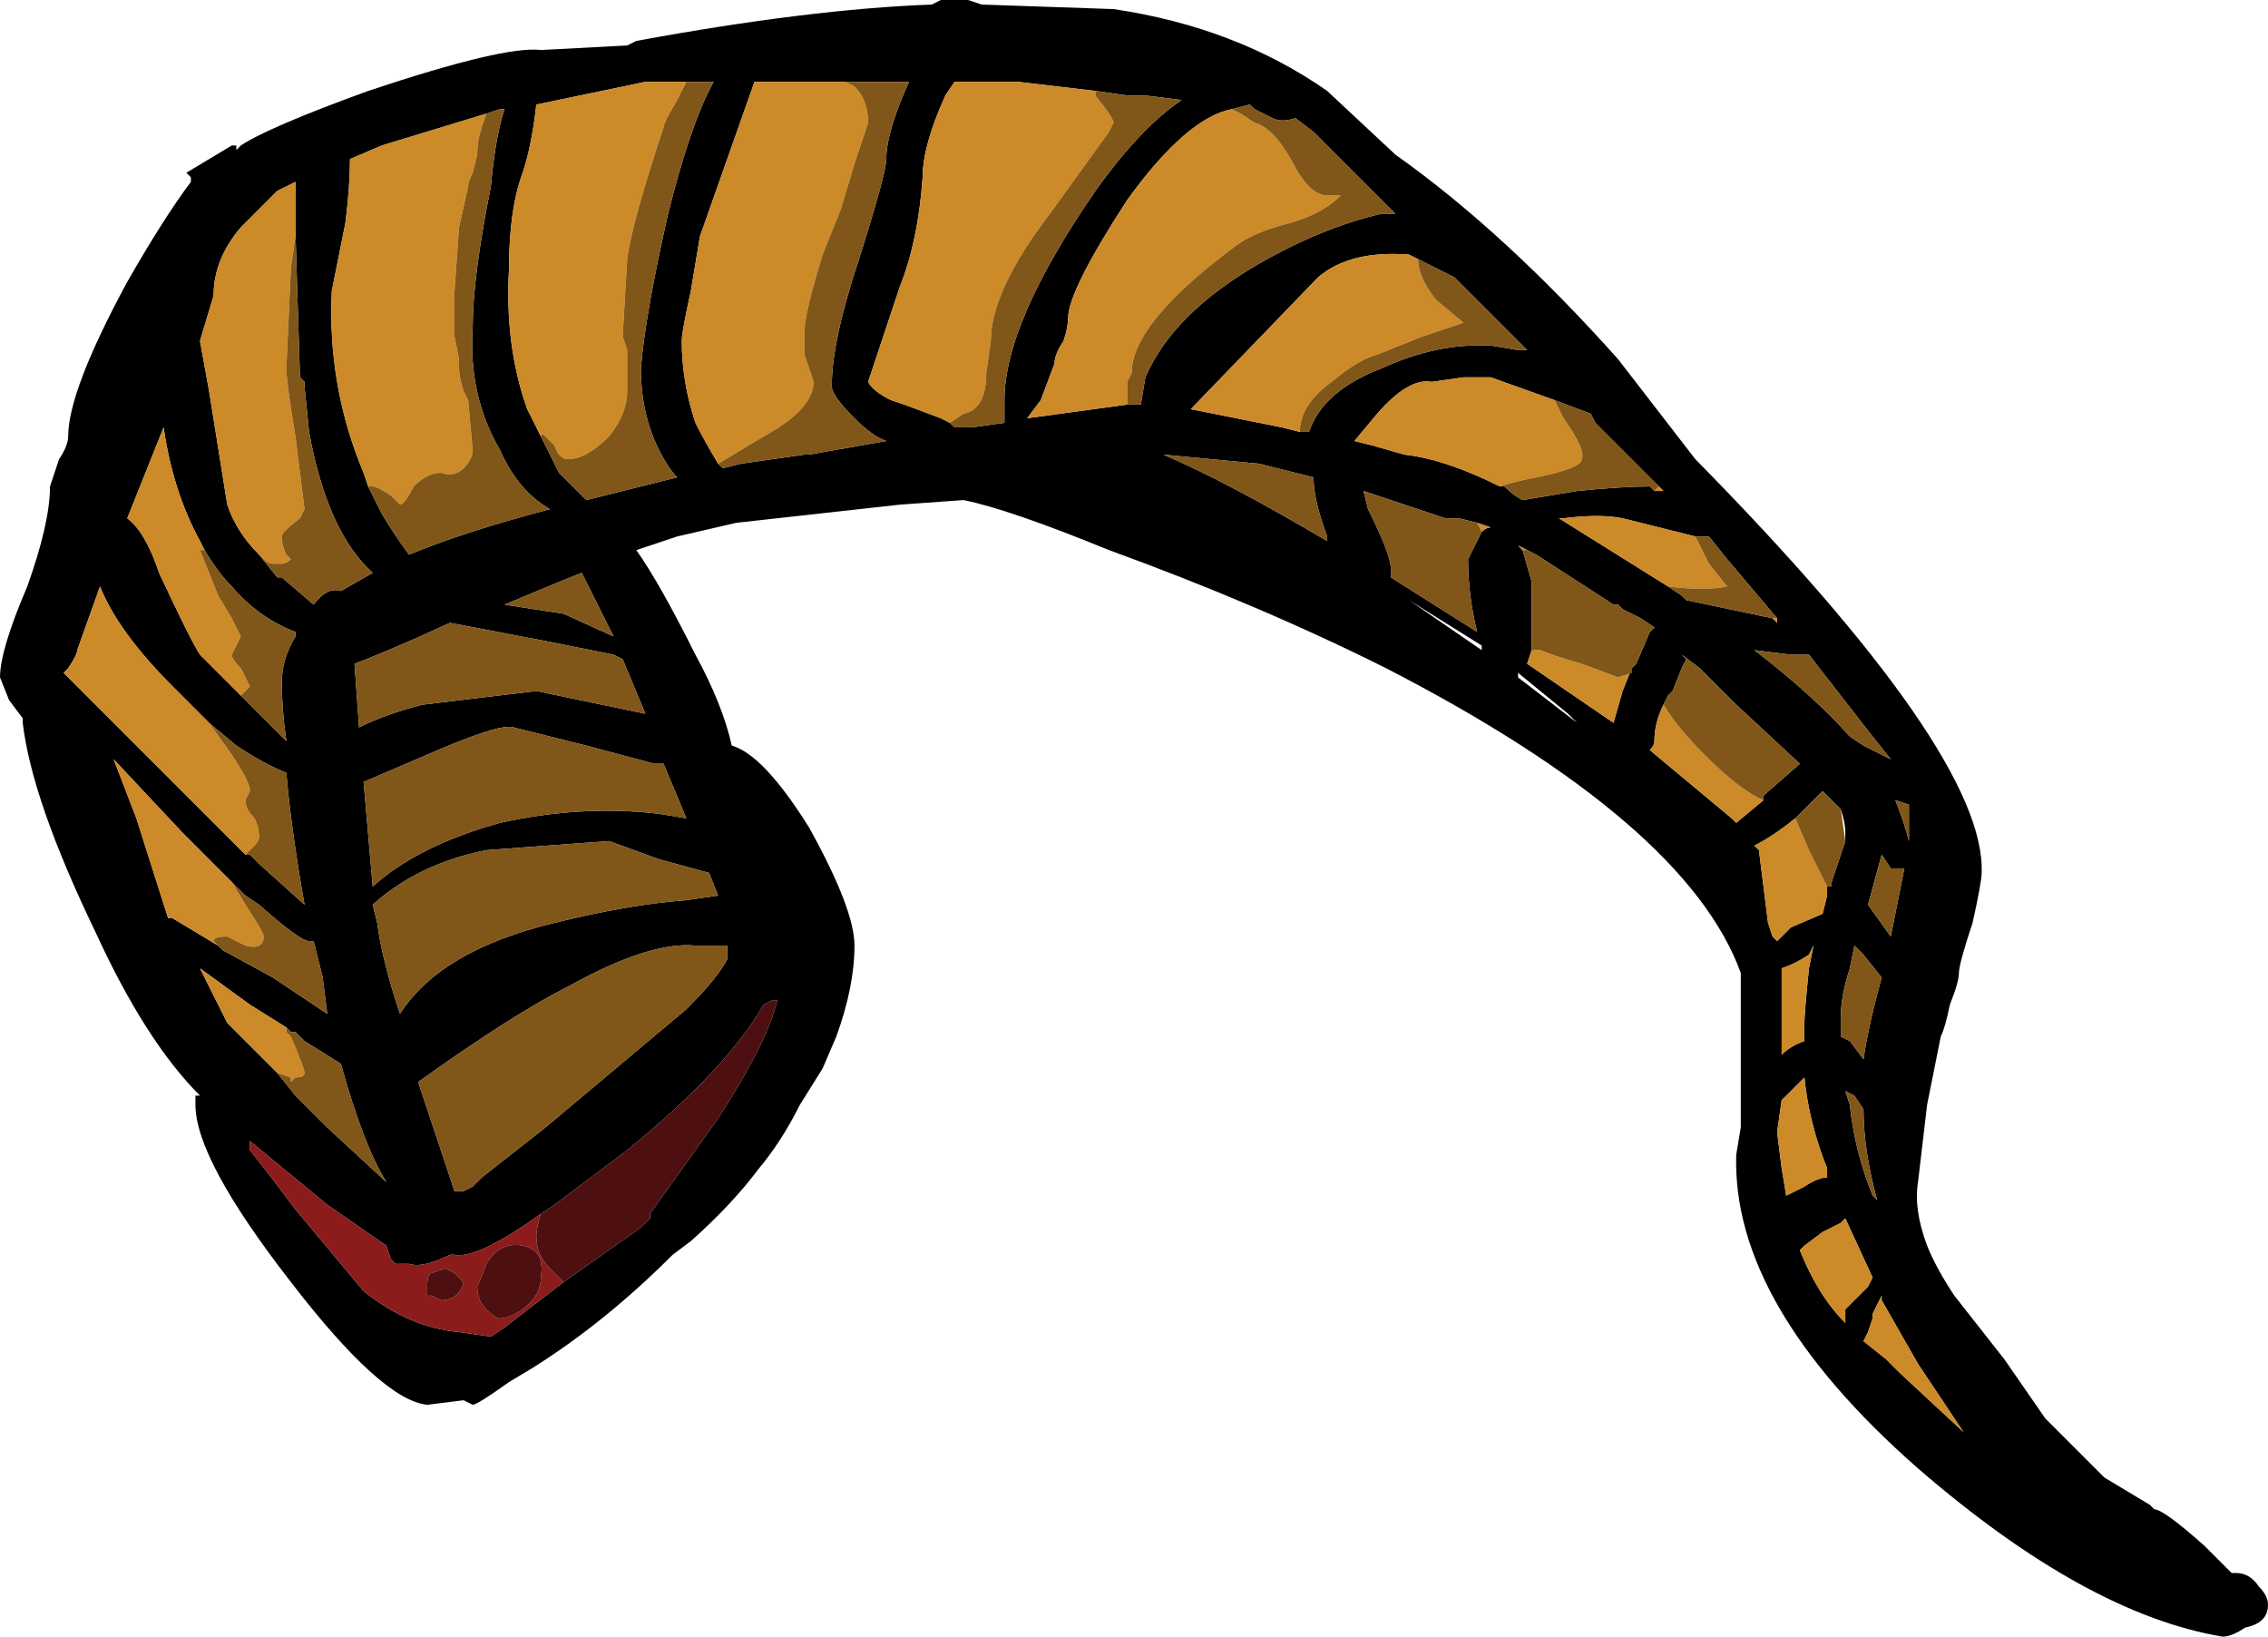 <?xml version="1.0" encoding="UTF-8" standalone="no"?>
<svg xmlns:ffdec="https://www.free-decompiler.com/flash" xmlns:xlink="http://www.w3.org/1999/xlink" ffdec:objectType="shape" height="18.0px" width="24.95px" xmlns="http://www.w3.org/2000/svg">
  <g transform="matrix(1.0, 0.0, 0.0, 1.0, 1.4, 28.5)">
    <path d="M9.25 -28.5 L9.4 -28.45 10.85 -28.4 Q12.2 -28.2 13.2 -27.5 L13.95 -26.8 Q15.15 -25.95 16.4 -24.55 L17.25 -23.45 Q20.45 -20.2 20.4 -18.9 20.4 -18.8 20.3 -18.35 20.15 -17.9 20.15 -17.8 20.15 -17.7 20.05 -17.45 20.0 -17.2 19.95 -17.1 L19.8 -16.35 19.7 -15.5 Q19.65 -15.2 19.8 -14.8 19.9 -14.55 20.1 -14.25 L20.65 -13.55 21.1 -12.9 21.75 -12.25 22.25 -11.95 22.3 -11.9 Q22.4 -11.9 22.85 -11.5 L23.15 -11.2 23.2 -11.2 Q23.35 -11.2 23.45 -11.05 23.55 -10.95 23.55 -10.85 23.55 -10.65 23.3 -10.6 23.15 -10.5 23.05 -10.5 21.55 -10.75 19.7 -12.35 17.65 -14.15 17.7 -15.8 L17.75 -16.1 17.75 -17.8 Q17.15 -19.45 13.85 -21.15 12.45 -21.85 10.8 -22.45 9.7 -22.9 9.2 -23.0 L8.5 -22.95 6.7 -22.75 6.05 -22.6 5.6 -22.45 Q5.85 -22.1 6.25 -21.3 6.55 -20.75 6.65 -20.3 7.0 -20.2 7.5 -19.4 8.0 -18.5 8.0 -18.1 8.0 -17.65 7.8 -17.1 L7.65 -16.75 7.4 -16.35 Q7.2 -15.95 6.95 -15.65 6.65 -15.25 6.2 -14.85 L6.0 -14.7 Q5.25 -13.95 4.45 -13.45 L4.2 -13.3 Q3.85 -13.05 3.8 -13.05 L3.7 -13.1 3.3 -13.05 Q2.8 -13.1 1.8 -14.4 0.75 -15.75 0.75 -16.35 0.75 -16.55 0.75 -16.45 L0.8 -16.45 Q0.2 -17.05 -0.35 -18.25 -1.05 -19.7 -1.15 -20.55 L-1.15 -20.6 -1.3 -20.8 -1.4 -21.05 Q-1.4 -21.35 -1.1 -22.05 -0.85 -22.75 -0.85 -23.15 L-0.75 -23.45 Q-0.65 -23.6 -0.65 -23.7 -0.65 -24.2 0.0 -25.4 0.4 -26.1 0.7 -26.5 L0.7 -26.55 0.65 -26.6 1.15 -26.9 1.2 -26.9 1.2 -26.85 1.25 -26.9 Q1.55 -27.1 2.65 -27.5 4.15 -28.0 4.55 -27.95 L5.5 -28.0 5.6 -28.05 Q7.5 -28.4 8.85 -28.45 L8.95 -28.5 9.25 -28.5 M18.1 -21.7 L18.15 -21.65 18.15 -21.7 17.6 -22.35 17.4 -22.6 17.25 -22.6 16.45 -22.8 Q16.2 -22.85 15.8 -22.8 L15.75 -22.8 16.95 -22.05 17.1 -21.95 17.15 -21.9 18.1 -21.7 M18.3 -21.3 L17.9 -21.35 Q18.55 -20.85 18.95 -20.4 L19.1 -20.3 19.4 -20.15 19.2 -20.4 18.5 -21.3 18.3 -21.3 M11.0 -24.05 L11.15 -24.05 11.2 -24.35 Q11.5 -25.05 12.45 -25.6 13.15 -26.0 13.8 -26.15 L13.95 -26.15 13.05 -27.05 12.85 -27.2 Q12.7 -27.15 12.6 -27.2 L12.4 -27.3 12.35 -27.35 12.15 -27.3 Q11.65 -27.2 11.0 -26.3 10.35 -25.3 10.35 -25.0 10.35 -24.9 10.3 -24.75 10.2 -24.6 10.2 -24.5 L10.05 -24.1 9.9 -23.9 11.0 -24.05 M14.2 -25.65 L14.1 -25.7 Q13.45 -25.75 13.1 -25.45 L11.7 -24.0 12.7 -23.8 12.9 -23.75 13.0 -23.75 Q13.15 -24.2 13.8 -24.45 14.35 -24.7 14.85 -24.7 L15.0 -24.7 15.3 -24.65 15.4 -24.65 14.6 -25.45 14.2 -25.65 M15.7 -24.1 L15.0 -24.35 14.7 -24.35 14.35 -24.3 Q14.1 -24.35 13.75 -23.95 L13.5 -23.65 13.7 -23.6 14.05 -23.5 Q14.5 -23.45 15.1 -23.15 L15.15 -23.15 Q15.25 -23.05 15.35 -23.0 L15.95 -23.1 Q16.45 -23.15 16.75 -23.15 L16.8 -23.1 16.9 -23.1 16.85 -23.15 16.15 -23.85 16.1 -23.95 15.7 -24.1 M13.2 -22.6 Q13.05 -23.0 13.05 -23.25 L12.45 -23.4 11.4 -23.5 Q12.1 -23.2 13.2 -22.55 L13.2 -22.6 M14.85 -22.75 L14.65 -22.8 14.5 -22.8 13.6 -23.1 13.65 -22.9 Q13.9 -22.4 13.9 -22.25 L13.9 -22.15 14.85 -21.55 Q14.75 -21.95 14.75 -22.35 L14.9 -22.65 Q14.95 -22.7 15.0 -22.7 L14.85 -22.75 M15.5 -22.4 L15.3 -22.5 15.35 -22.45 15.45 -22.1 15.45 -21.35 15.4 -21.2 16.35 -20.55 16.45 -20.9 16.55 -21.15 16.6 -21.2 16.75 -21.55 16.8 -21.6 16.65 -21.7 16.45 -21.8 16.4 -21.85 16.35 -21.85 15.5 -22.4 M14.9 -21.4 L14.1 -21.9 14.9 -21.35 14.9 -21.4 M18.0 -19.7 L18.0 -19.75 18.4 -20.1 17.7 -20.75 17.3 -21.15 17.1 -21.3 17.15 -21.25 17.1 -21.15 17.0 -20.9 16.95 -20.85 16.9 -20.75 Q16.8 -20.55 16.8 -20.35 16.8 -20.3 16.75 -20.25 L17.65 -19.5 17.7 -19.45 18.0 -19.7 M15.3 -21.1 L15.3 -21.05 15.95 -20.55 15.85 -20.65 15.3 -21.1 M19.45 -19.7 Q19.55 -19.45 19.6 -19.25 L19.6 -19.65 19.45 -19.7 M18.9 -19.25 L18.9 -19.35 Q18.9 -19.45 18.85 -19.6 L18.65 -19.8 18.35 -19.5 Q18.1 -19.3 17.9 -19.2 L17.95 -19.15 18.05 -18.35 18.1 -18.2 18.15 -18.15 18.3 -18.3 18.65 -18.45 18.7 -18.65 18.7 -18.75 18.75 -18.75 18.75 -18.8 18.9 -19.25 M18.2 -17.85 L18.2 -16.9 Q18.3 -17.0 18.45 -17.05 L18.45 -17.25 Q18.45 -17.35 18.5 -17.85 L18.55 -18.1 18.5 -18.0 Q18.35 -17.9 18.2 -17.85 M19.3 -19.1 L19.15 -18.55 19.4 -18.2 19.55 -18.95 19.4 -18.95 19.3 -19.1 M18.95 -17.85 Q18.85 -17.55 18.85 -17.3 L18.85 -17.1 18.95 -17.05 19.1 -16.85 Q19.15 -17.2 19.3 -17.75 L19.1 -18.0 19.0 -18.1 18.95 -17.85 M18.9 -16.5 L18.95 -16.35 Q19.0 -15.85 19.2 -15.35 L19.25 -15.3 Q19.1 -15.85 19.1 -16.3 L19.0 -16.45 18.9 -16.5 M18.2 -16.4 L18.15 -16.05 18.2 -15.65 18.25 -15.35 18.45 -15.45 Q18.6 -15.55 18.7 -15.55 L18.7 -15.65 Q18.5 -16.15 18.45 -16.65 L18.2 -16.4 M18.45 -14.8 L18.4 -14.75 Q18.6 -14.25 18.9 -13.95 L18.9 -14.1 19.05 -14.25 Q19.1 -14.3 19.15 -14.35 L19.2 -14.45 18.9 -15.1 18.85 -15.05 18.65 -14.95 18.45 -14.8 M19.25 -15.25 L19.25 -15.25 M19.3 -14.25 L19.2 -14.05 19.2 -14.0 19.15 -13.85 19.1 -13.75 19.35 -13.55 19.5 -13.4 20.2 -12.75 19.7 -13.5 19.3 -14.2 19.3 -14.25 M9.05 -23.85 L9.1 -23.8 9.3 -23.8 9.65 -23.85 9.65 -24.1 Q9.65 -24.95 10.65 -26.4 11.15 -27.1 11.6 -27.4 L11.2 -27.45 11.0 -27.45 10.65 -27.5 9.8 -27.6 9.1 -27.6 9.0 -27.45 Q8.75 -26.9 8.75 -26.55 8.7 -25.85 8.5 -25.35 L8.15 -24.3 Q8.2 -24.2 8.4 -24.1 L8.55 -24.05 8.95 -23.9 9.05 -23.85 M7.9 -27.6 L6.9 -27.6 6.3 -25.9 6.2 -25.3 Q6.1 -24.85 6.1 -24.75 6.1 -24.3 6.25 -23.85 6.35 -23.65 6.5 -23.4 L6.55 -23.35 6.75 -23.4 7.45 -23.5 7.5 -23.5 8.35 -23.65 Q8.2 -23.7 8.0 -23.9 7.75 -24.15 7.75 -24.25 7.75 -24.75 8.05 -25.65 8.35 -26.6 8.35 -26.75 8.35 -27.05 8.6 -27.6 L7.9 -27.6 M4.55 -23.7 L4.75 -23.3 Q4.9 -23.15 5.05 -23.0 L6.05 -23.25 Q5.95 -23.35 5.85 -23.55 5.65 -23.95 5.65 -24.45 5.7 -25.05 5.95 -26.15 6.2 -27.15 6.45 -27.6 L6.15 -27.6 5.7 -27.6 4.5 -27.35 Q4.45 -26.9 4.35 -26.6 4.2 -26.2 4.2 -25.55 4.15 -24.7 4.4 -24.0 L4.55 -23.7 M2.65 -23.15 L2.8 -22.85 Q2.95 -22.6 3.1 -22.4 3.7 -22.65 4.65 -22.9 4.3 -23.1 4.1 -23.55 3.75 -24.15 3.8 -24.9 3.8 -25.45 4.0 -26.45 4.05 -27.0 4.15 -27.3 L4.1 -27.3 3.95 -27.25 2.8 -26.9 2.45 -26.75 Q2.45 -26.45 2.4 -26.05 L2.25 -25.3 Q2.2 -24.25 2.6 -23.3 L2.65 -23.15 M1.85 -25.95 L1.85 -26.5 1.65 -26.4 1.25 -26.0 Q0.95 -25.65 0.95 -25.25 L0.8 -24.75 0.9 -24.2 1.1 -22.95 Q1.2 -22.65 1.45 -22.4 L1.65 -22.15 1.7 -22.15 2.05 -21.85 Q2.2 -22.05 2.35 -22.0 L2.7 -22.2 Q2.2 -22.65 2.0 -23.75 L1.95 -24.25 1.95 -24.3 1.9 -24.35 1.85 -25.95 M0.85 -22.45 L0.8 -22.55 Q0.5 -23.1 0.4 -23.8 L0.0 -22.8 Q0.2 -22.65 0.35 -22.2 0.7 -21.45 0.8 -21.3 L1.25 -20.85 1.75 -20.35 Q1.7 -20.7 1.7 -21.0 1.7 -21.25 1.85 -21.5 L1.85 -21.55 Q1.45 -21.7 1.15 -22.05 1.0 -22.2 0.85 -22.45 M5.35 -21.5 L5.0 -22.2 4.75 -22.1 4.15 -21.85 4.8 -21.75 5.35 -21.5 M4.6 -21.45 L3.55 -21.65 Q2.9 -21.35 2.5 -21.2 L2.55 -20.5 Q2.85 -20.65 3.25 -20.75 L4.5 -20.9 5.7 -20.65 5.45 -21.25 5.35 -21.3 4.6 -21.45 M3.95 -19.15 Q3.2 -19.0 2.7 -18.55 L2.75 -18.35 Q2.8 -17.95 3.0 -17.35 3.45 -18.05 4.7 -18.35 5.5 -18.55 6.15 -18.6 L6.5 -18.65 6.4 -18.9 5.85 -19.05 5.3 -19.25 3.95 -19.15 M3.3 -20.2 L2.6 -19.9 2.7 -18.75 Q3.2 -19.2 4.1 -19.45 5.0 -19.65 5.85 -19.55 L6.15 -19.5 5.9 -20.1 5.8 -20.1 5.05 -20.3 4.25 -20.5 Q4.1 -20.55 3.3 -20.2 M0.9 -20.55 L0.5 -20.95 Q-0.1 -21.55 -0.3 -22.05 L-0.55 -21.35 Q-0.55 -21.3 -0.65 -21.15 L-0.7 -21.1 1.3 -19.1 1.35 -19.1 1.45 -19.0 1.95 -18.55 Q1.8 -19.4 1.75 -20.0 1.5 -20.1 1.2 -20.3 L0.9 -20.55 M1.0 -18.1 L1.05 -18.05 1.6 -17.75 2.2 -17.35 2.15 -17.75 2.05 -18.15 2.0 -18.15 Q1.9 -18.15 1.45 -18.55 L1.3 -18.65 1.15 -18.8 0.6 -19.35 -0.15 -20.15 0.1 -19.5 0.45 -18.4 0.5 -18.4 1.0 -18.1 M1.65 -16.7 L1.85 -16.45 2.2 -16.1 2.85 -15.5 Q2.6 -15.9 2.35 -16.8 L1.95 -17.05 1.85 -17.15 1.8 -17.15 1.75 -17.2 1.35 -17.45 0.8 -17.85 1.1 -17.25 1.65 -16.7 M4.55 -15.15 Q3.85 -14.65 3.6 -14.7 L3.55 -14.7 Q3.25 -14.55 3.1 -14.6 L2.95 -14.6 2.9 -14.65 2.85 -14.8 2.2 -15.25 1.35 -15.95 1.35 -15.85 Q1.55 -15.6 1.85 -15.2 L2.6 -14.3 Q3.1 -13.9 3.65 -13.85 L4.0 -13.8 4.15 -13.9 4.8 -14.4 5.65 -15.0 5.75 -15.1 5.75 -15.15 6.5 -16.2 Q7.05 -17.05 7.15 -17.5 L7.1 -17.5 7.0 -17.45 Q6.6 -16.75 5.5 -15.85 L4.7 -15.25 4.55 -15.15 M3.9 -15.55 L4.6 -16.1 6.15 -17.4 Q6.5 -17.75 6.6 -17.95 L6.6 -18.1 6.25 -18.1 Q5.75 -18.15 4.85 -17.65 4.25 -17.35 3.2 -16.6 L3.6 -15.4 3.7 -15.4 3.8 -15.45 3.9 -15.55 M7.0 -18.85 L7.0 -18.85" fill="#000000" fill-rule="evenodd" stroke="none"/>
    <path d="M18.15 -21.7 L18.15 -21.65 18.1 -21.7 18.15 -21.7 M16.95 -22.05 L15.75 -22.8 15.8 -22.8 Q16.2 -22.85 16.45 -22.8 L17.25 -22.6 Q17.3 -22.5 17.4 -22.3 L17.6 -22.05 Q17.35 -22.0 16.95 -22.05 M12.15 -27.3 L12.25 -27.25 12.4 -27.15 Q12.6 -27.1 12.8 -26.75 13.0 -26.35 13.2 -26.35 L13.35 -26.35 Q13.15 -26.15 12.8 -26.05 12.4 -25.95 12.2 -25.8 11.05 -24.95 11.05 -24.4 L11.0 -24.3 11.0 -24.05 9.9 -23.9 10.05 -24.1 10.2 -24.5 Q10.2 -24.6 10.3 -24.75 10.35 -24.9 10.35 -25.0 10.35 -25.3 11.0 -26.3 11.65 -27.2 12.15 -27.3 M14.2 -25.65 Q14.2 -25.45 14.4 -25.2 L14.7 -24.95 14.25 -24.8 13.75 -24.6 Q13.55 -24.55 13.25 -24.3 12.9 -24.05 12.9 -23.75 L12.7 -23.8 11.7 -24.0 13.1 -25.45 Q13.45 -25.75 14.1 -25.7 L14.2 -25.65 M14.85 -24.7 L15.0 -24.7 14.85 -24.7 M15.1 -23.15 Q14.5 -23.45 14.05 -23.5 L13.7 -23.6 13.5 -23.65 13.75 -23.95 Q14.1 -24.35 14.35 -24.3 L14.7 -24.35 15.0 -24.35 15.7 -24.1 15.8 -23.9 Q16.05 -23.55 16.0 -23.45 16.0 -23.35 15.5 -23.25 15.25 -23.2 15.1 -23.15 M16.85 -23.15 L16.9 -23.1 16.8 -23.1 16.85 -23.15 M14.9 -22.65 L14.85 -22.75 15.0 -22.7 Q14.95 -22.7 14.9 -22.65 M15.5 -22.4 L15.4 -22.45 15.35 -22.45 15.3 -22.5 15.5 -22.4 M15.45 -21.35 L15.55 -21.35 Q15.65 -21.3 16.0 -21.2 L16.4 -21.05 16.55 -21.1 16.55 -21.15 16.45 -20.9 16.35 -20.55 15.4 -21.2 15.45 -21.35 M16.9 -20.75 Q17.05 -20.5 17.35 -20.2 17.75 -19.8 18.0 -19.7 L17.7 -19.45 17.65 -19.5 16.75 -20.25 Q16.8 -20.3 16.8 -20.35 16.8 -20.55 16.9 -20.75 M18.7 -18.75 L18.7 -18.65 18.65 -18.45 18.3 -18.3 18.15 -18.15 18.1 -18.2 18.05 -18.35 17.95 -19.15 17.9 -19.2 Q18.1 -19.3 18.35 -19.5 L18.5 -19.15 Q18.65 -18.85 18.7 -18.75 M18.2 -17.85 Q18.35 -17.9 18.5 -18.0 L18.55 -18.1 18.5 -17.85 Q18.45 -17.35 18.45 -17.25 L18.45 -17.05 Q18.3 -17.0 18.2 -16.9 L18.2 -17.85 M19.3 -14.25 L19.3 -14.2 19.7 -13.5 20.2 -12.75 19.5 -13.4 19.35 -13.55 19.1 -13.75 19.15 -13.85 19.2 -14.0 19.2 -14.05 19.3 -14.25 M19.25 -15.25 L19.25 -15.25 M18.45 -14.8 L18.65 -14.95 18.85 -15.05 18.9 -15.1 19.2 -14.45 19.15 -14.35 Q19.1 -14.3 19.05 -14.25 L18.9 -14.1 18.9 -13.95 Q18.6 -14.25 18.4 -14.75 L18.45 -14.8 M18.2 -16.4 L18.45 -16.65 Q18.5 -16.15 18.7 -15.65 L18.7 -15.55 Q18.6 -15.55 18.45 -15.45 L18.25 -15.35 18.2 -15.65 18.15 -16.05 18.2 -16.4 M10.65 -27.5 L10.65 -27.45 Q10.85 -27.2 10.85 -27.15 L10.8 -27.05 10.15 -26.15 Q9.5 -25.3 9.5 -24.75 L9.45 -24.4 Q9.45 -24.0 9.2 -23.95 L9.05 -23.85 8.95 -23.9 8.55 -24.05 8.4 -24.1 Q8.2 -24.2 8.15 -24.3 L8.5 -25.35 Q8.7 -25.85 8.75 -26.55 8.75 -26.9 9.0 -27.45 L9.1 -27.6 9.8 -27.6 10.65 -27.5 M6.5 -23.4 Q6.35 -23.65 6.25 -23.85 6.1 -24.3 6.1 -24.75 6.1 -24.85 6.2 -25.3 L6.3 -25.9 6.9 -27.6 7.9 -27.6 8.0 -27.55 Q8.15 -27.4 8.15 -27.15 L8.0 -26.7 7.85 -26.2 7.65 -25.7 Q7.45 -25.05 7.45 -24.85 L7.45 -24.6 7.55 -24.3 Q7.55 -24.0 7.0 -23.7 L6.5 -23.4 M6.15 -27.6 L6.05 -27.4 Q5.9 -27.15 5.9 -27.1 5.55 -26.05 5.5 -25.65 L5.45 -24.8 5.5 -24.65 5.5 -24.2 Q5.5 -23.95 5.3 -23.7 5.05 -23.45 4.85 -23.45 4.75 -23.45 4.7 -23.6 L4.6 -23.7 Q4.55 -23.75 4.55 -23.7 L4.4 -24.0 Q4.15 -24.7 4.2 -25.55 4.2 -26.2 4.35 -26.6 4.45 -26.9 4.5 -27.35 L5.7 -27.6 6.15 -27.6 M3.95 -27.25 L3.9 -27.1 Q3.85 -26.95 3.85 -26.8 L3.8 -26.6 Q3.75 -26.5 3.75 -26.45 L3.65 -26.0 3.6 -25.3 3.6 -24.8 3.65 -24.55 3.65 -24.45 Q3.65 -24.35 3.7 -24.2 L3.75 -24.1 3.8 -23.55 Q3.8 -23.45 3.7 -23.35 3.6 -23.25 3.45 -23.3 3.3 -23.3 3.15 -23.15 3.05 -22.95 3.0 -22.95 L2.9 -23.05 Q2.75 -23.15 2.7 -23.15 L2.65 -23.15 2.6 -23.3 Q2.2 -24.25 2.25 -25.3 L2.4 -26.05 Q2.45 -26.45 2.45 -26.75 L2.8 -26.9 3.95 -27.25 M1.45 -22.4 Q1.2 -22.65 1.1 -22.95 L0.9 -24.2 0.8 -24.75 0.95 -25.25 Q0.95 -25.65 1.25 -26.0 L1.65 -26.4 1.85 -26.5 1.85 -25.95 1.85 -25.9 1.8 -25.55 1.75 -24.45 Q1.75 -24.3 1.85 -23.7 L1.95 -22.9 1.9 -22.8 Q1.7 -22.65 1.7 -22.6 1.7 -22.5 1.75 -22.4 L1.8 -22.35 Q1.75 -22.3 1.7 -22.3 L1.6 -22.3 Q1.55 -22.3 1.5 -22.35 L1.45 -22.4 M0.85 -22.45 L0.8 -22.45 1.0 -21.95 1.15 -21.7 1.25 -21.5 1.15 -21.3 Q1.15 -21.25 1.25 -21.15 L1.35 -20.95 1.25 -20.85 0.8 -21.3 Q0.7 -21.45 0.35 -22.2 0.2 -22.65 0.0 -22.8 L0.4 -23.8 Q0.5 -23.1 0.8 -22.55 L0.85 -22.45 M0.9 -20.55 L1.15 -20.2 Q1.35 -19.9 1.35 -19.8 L1.3 -19.7 Q1.3 -19.6 1.4 -19.5 1.45 -19.4 1.45 -19.3 1.45 -19.25 1.4 -19.2 L1.3 -19.1 -0.7 -21.1 -0.65 -21.15 Q-0.55 -21.3 -0.55 -21.35 L-0.3 -22.05 Q-0.1 -21.55 0.5 -20.95 L0.9 -20.55 M1.15 -18.8 L1.3 -18.55 Q1.5 -18.25 1.5 -18.2 1.5 -18.05 1.3 -18.1 L1.1 -18.2 Q0.95 -18.2 0.95 -18.15 L1.0 -18.1 0.5 -18.4 0.45 -18.4 0.1 -19.5 -0.15 -20.15 0.6 -19.35 1.15 -18.8 M1.75 -17.2 L1.75 -17.15 1.8 -17.1 Q1.95 -16.75 1.95 -16.7 1.95 -16.65 1.85 -16.65 L1.8 -16.6 1.8 -16.65 1.65 -16.7 1.1 -17.25 0.8 -17.85 1.35 -17.45 1.75 -17.2" fill="#cc8a28" fill-rule="evenodd" stroke="none"/>
    <path d="M4.8 -14.4 L4.15 -13.9 4.0 -13.8 3.65 -13.85 Q3.1 -13.9 2.6 -14.3 L1.85 -15.2 Q1.55 -15.6 1.35 -15.85 L1.35 -15.95 2.2 -15.25 2.85 -14.8 2.9 -14.65 2.95 -14.6 3.1 -14.6 Q3.25 -14.55 3.55 -14.7 L3.6 -14.7 Q3.85 -14.65 4.55 -15.15 4.5 -15.0 4.5 -14.9 4.5 -14.7 4.65 -14.55 4.75 -14.45 4.8 -14.4 M3.95 -14.6 Q3.9 -14.45 3.85 -14.35 3.85 -14.2 3.95 -14.1 4.05 -14.0 4.1 -14.0 4.2 -14.0 4.35 -14.1 4.55 -14.25 4.55 -14.45 4.6 -14.75 4.35 -14.8 4.1 -14.85 3.95 -14.6 M3.5 -14.55 L3.35 -14.5 Q3.3 -14.5 3.3 -14.35 L3.3 -14.25 3.35 -14.25 3.45 -14.2 Q3.65 -14.2 3.7 -14.4 L3.6 -14.5 3.5 -14.55" fill="#8c1c1c" fill-rule="evenodd" stroke="none"/>
    <path d="M4.8 -14.4 Q4.75 -14.45 4.65 -14.55 4.5 -14.7 4.5 -14.9 4.5 -15.0 4.55 -15.15 L4.7 -15.25 5.5 -15.85 Q6.6 -16.75 7.0 -17.45 L7.1 -17.5 7.15 -17.5 Q7.05 -17.05 6.5 -16.2 L5.75 -15.15 5.75 -15.1 5.65 -15.0 4.8 -14.4 M3.5 -14.55 L3.6 -14.5 3.7 -14.4 Q3.65 -14.2 3.45 -14.2 L3.35 -14.25 3.3 -14.25 3.3 -14.35 Q3.3 -14.5 3.35 -14.5 L3.5 -14.55 M3.95 -14.6 Q4.1 -14.85 4.35 -14.8 4.6 -14.75 4.55 -14.45 4.55 -14.25 4.35 -14.1 4.2 -14.0 4.1 -14.0 4.05 -14.0 3.95 -14.1 3.85 -14.2 3.85 -14.35 3.9 -14.45 3.95 -14.6" fill="#4d0f0f" fill-rule="evenodd" stroke="none"/>
    <path d="M18.15 -21.7 L18.1 -21.7 17.15 -21.9 17.1 -21.95 16.95 -22.05 Q17.35 -22.0 17.6 -22.05 L17.4 -22.3 Q17.3 -22.5 17.25 -22.6 L17.4 -22.6 17.6 -22.35 18.15 -21.7 M18.3 -21.3 L18.5 -21.3 19.2 -20.4 19.4 -20.15 19.1 -20.3 18.95 -20.4 Q18.55 -20.85 17.9 -21.35 L18.3 -21.3 M11.0 -24.05 L11.0 -24.3 11.05 -24.4 Q11.05 -24.95 12.2 -25.8 12.4 -25.95 12.8 -26.05 13.15 -26.15 13.35 -26.35 L13.2 -26.35 Q13.0 -26.35 12.8 -26.75 12.6 -27.1 12.4 -27.15 L12.25 -27.25 12.15 -27.3 12.35 -27.35 12.4 -27.3 12.6 -27.2 Q12.7 -27.15 12.85 -27.2 L13.05 -27.05 13.95 -26.15 13.8 -26.15 Q13.15 -26.0 12.45 -25.6 11.5 -25.05 11.2 -24.35 L11.15 -24.05 11.0 -24.05 M12.9 -23.75 Q12.9 -24.05 13.25 -24.3 13.55 -24.55 13.75 -24.6 L14.25 -24.8 14.7 -24.95 14.4 -25.2 Q14.2 -25.45 14.2 -25.65 L14.6 -25.45 15.4 -24.65 15.3 -24.65 15.0 -24.7 14.85 -24.7 Q14.35 -24.7 13.8 -24.45 13.15 -24.2 13.0 -23.75 L12.9 -23.75 M15.1 -23.15 Q15.25 -23.2 15.5 -23.25 16.0 -23.35 16.0 -23.45 16.05 -23.55 15.8 -23.9 L15.7 -24.1 16.1 -23.95 16.15 -23.85 16.85 -23.15 16.8 -23.1 16.75 -23.15 Q16.45 -23.15 15.95 -23.1 L15.35 -23.0 Q15.25 -23.05 15.15 -23.15 L15.1 -23.15 M14.9 -22.65 L14.75 -22.35 Q14.75 -21.95 14.85 -21.55 L13.9 -22.15 13.9 -22.25 Q13.9 -22.4 13.65 -22.9 L13.6 -23.1 14.5 -22.8 14.65 -22.8 14.85 -22.75 14.9 -22.65 M13.2 -22.6 L13.2 -22.55 Q12.1 -23.2 11.4 -23.5 L12.45 -23.4 13.05 -23.25 Q13.05 -23.0 13.2 -22.6 M15.35 -22.45 L15.4 -22.45 15.5 -22.4 16.35 -21.85 16.4 -21.85 16.45 -21.8 16.65 -21.7 16.8 -21.6 16.75 -21.55 16.6 -21.2 16.55 -21.15 16.55 -21.1 16.4 -21.05 16.0 -21.2 Q15.65 -21.3 15.55 -21.35 L15.45 -21.35 15.45 -22.1 15.35 -22.45 M16.9 -20.75 L16.95 -20.85 17.0 -20.9 17.1 -21.15 17.15 -21.25 17.1 -21.3 17.3 -21.15 17.7 -20.75 18.4 -20.1 18.0 -19.75 18.0 -19.7 Q17.75 -19.8 17.35 -20.2 17.05 -20.5 16.9 -20.75 M19.45 -19.7 L19.6 -19.65 19.6 -19.25 Q19.55 -19.45 19.45 -19.7 M18.85 -19.6 L18.9 -19.25 18.75 -18.8 18.75 -18.75 18.7 -18.75 Q18.65 -18.85 18.5 -19.15 L18.35 -19.5 18.65 -19.8 18.85 -19.6 M18.9 -16.5 L19.0 -16.45 19.1 -16.3 Q19.1 -15.85 19.25 -15.3 L19.2 -15.35 Q19.0 -15.85 18.95 -16.35 L18.9 -16.5 M18.95 -17.85 L19.0 -18.1 19.1 -18.0 19.3 -17.75 Q19.15 -17.2 19.1 -16.85 L18.95 -17.05 18.85 -17.1 18.85 -17.3 Q18.85 -17.55 18.95 -17.85 M19.3 -19.1 L19.4 -18.95 19.55 -18.95 19.4 -18.2 19.15 -18.55 19.3 -19.1 M10.65 -27.5 L11.0 -27.45 11.2 -27.45 11.6 -27.4 Q11.15 -27.1 10.65 -26.4 9.65 -24.95 9.65 -24.1 L9.65 -23.85 9.3 -23.8 9.1 -23.8 9.05 -23.85 9.2 -23.95 Q9.45 -24.0 9.45 -24.4 L9.5 -24.75 Q9.5 -25.3 10.15 -26.15 L10.8 -27.05 10.85 -27.15 Q10.85 -27.2 10.65 -27.45 L10.65 -27.5 M7.9 -27.6 L8.6 -27.6 Q8.35 -27.05 8.35 -26.75 8.35 -26.6 8.05 -25.65 7.75 -24.75 7.75 -24.25 7.75 -24.15 8.0 -23.9 8.2 -23.7 8.35 -23.65 L7.5 -23.5 7.45 -23.5 6.75 -23.4 6.55 -23.35 6.5 -23.4 7.0 -23.7 Q7.55 -24.0 7.55 -24.3 L7.45 -24.6 7.45 -24.85 Q7.45 -25.05 7.65 -25.7 L7.85 -26.2 8.0 -26.7 8.15 -27.15 Q8.15 -27.4 8.0 -27.55 L7.9 -27.6 M4.55 -23.7 Q4.55 -23.75 4.6 -23.7 L4.7 -23.6 Q4.75 -23.45 4.85 -23.45 5.05 -23.45 5.3 -23.7 5.5 -23.95 5.5 -24.2 L5.5 -24.65 5.45 -24.8 5.5 -25.65 Q5.55 -26.05 5.9 -27.1 5.9 -27.15 6.05 -27.4 L6.15 -27.6 6.45 -27.6 Q6.2 -27.15 5.95 -26.15 5.7 -25.05 5.65 -24.45 5.65 -23.95 5.85 -23.55 5.95 -23.35 6.05 -23.25 L5.05 -23.0 Q4.9 -23.15 4.75 -23.3 L4.55 -23.7 M3.95 -27.25 L4.1 -27.3 4.15 -27.3 Q4.05 -27.0 4.0 -26.45 3.8 -25.45 3.8 -24.9 3.75 -24.15 4.1 -23.55 4.3 -23.1 4.65 -22.9 3.7 -22.65 3.1 -22.4 2.95 -22.6 2.8 -22.85 L2.65 -23.15 2.7 -23.15 Q2.75 -23.15 2.9 -23.05 L3.0 -22.95 Q3.05 -22.95 3.15 -23.15 3.3 -23.3 3.45 -23.3 3.6 -23.25 3.7 -23.35 3.8 -23.45 3.8 -23.55 L3.75 -24.1 3.7 -24.2 Q3.65 -24.35 3.65 -24.45 L3.65 -24.55 3.6 -24.8 3.6 -25.3 3.65 -26.0 3.75 -26.45 Q3.75 -26.5 3.8 -26.6 L3.85 -26.8 Q3.85 -26.95 3.9 -27.1 L3.95 -27.25 M1.45 -22.4 L1.5 -22.35 Q1.55 -22.3 1.6 -22.3 L1.7 -22.3 Q1.75 -22.3 1.8 -22.35 L1.75 -22.4 Q1.7 -22.5 1.7 -22.6 1.7 -22.65 1.9 -22.8 L1.95 -22.9 1.85 -23.7 Q1.75 -24.3 1.75 -24.45 L1.8 -25.55 1.85 -25.9 1.85 -25.95 1.9 -24.35 1.95 -24.3 1.95 -24.25 2.0 -23.75 Q2.2 -22.65 2.7 -22.2 L2.35 -22.0 Q2.2 -22.05 2.05 -21.85 L1.7 -22.15 1.65 -22.15 1.45 -22.4 M1.25 -20.85 L1.35 -20.95 1.25 -21.15 Q1.15 -21.25 1.15 -21.3 L1.25 -21.5 1.15 -21.7 1.0 -21.95 0.8 -22.45 0.85 -22.45 Q1.0 -22.2 1.15 -22.05 1.45 -21.7 1.85 -21.55 L1.85 -21.5 Q1.7 -21.25 1.7 -21.0 1.7 -20.7 1.75 -20.35 L1.25 -20.85 M3.3 -20.2 Q4.1 -20.55 4.25 -20.5 L5.05 -20.3 5.8 -20.1 5.9 -20.1 6.15 -19.5 5.85 -19.55 Q5.0 -19.65 4.1 -19.45 3.2 -19.2 2.7 -18.75 L2.6 -19.9 3.3 -20.2 M3.95 -19.15 L5.3 -19.25 5.85 -19.05 6.4 -18.9 6.5 -18.65 6.15 -18.6 Q5.5 -18.55 4.7 -18.35 3.45 -18.05 3.0 -17.35 2.8 -17.95 2.75 -18.35 L2.7 -18.55 Q3.2 -19.0 3.95 -19.15 M4.6 -21.45 L5.35 -21.3 5.45 -21.25 5.7 -20.65 4.5 -20.9 3.25 -20.75 Q2.85 -20.65 2.55 -20.5 L2.5 -21.2 Q2.9 -21.35 3.55 -21.65 L4.6 -21.45 M5.35 -21.5 L4.8 -21.75 4.15 -21.85 4.75 -22.1 5.0 -22.2 5.35 -21.5 M1.3 -19.1 L1.4 -19.2 Q1.45 -19.25 1.45 -19.3 1.45 -19.4 1.4 -19.5 1.3 -19.6 1.3 -19.7 L1.35 -19.8 Q1.35 -19.9 1.15 -20.2 L0.9 -20.55 1.2 -20.3 Q1.5 -20.1 1.75 -20.0 1.8 -19.4 1.95 -18.55 L1.45 -19.0 1.35 -19.1 1.3 -19.1 M1.15 -18.8 L1.3 -18.65 1.45 -18.55 Q1.9 -18.15 2.0 -18.15 L2.05 -18.15 2.15 -17.75 2.2 -17.35 1.6 -17.75 1.05 -18.05 1.0 -18.1 0.95 -18.15 Q0.95 -18.2 1.1 -18.2 L1.3 -18.1 Q1.5 -18.05 1.5 -18.2 1.5 -18.25 1.3 -18.55 L1.15 -18.8 M1.65 -16.7 L1.8 -16.65 1.8 -16.6 1.85 -16.65 Q1.95 -16.65 1.95 -16.7 1.95 -16.75 1.8 -17.1 L1.75 -17.15 1.75 -17.2 1.8 -17.15 1.85 -17.15 1.95 -17.05 2.35 -16.8 Q2.6 -15.9 2.85 -15.5 L2.2 -16.1 1.85 -16.45 1.65 -16.7 M3.9 -15.55 L3.8 -15.45 3.7 -15.4 3.6 -15.4 3.2 -16.6 Q4.25 -17.35 4.85 -17.65 5.75 -18.15 6.25 -18.1 L6.6 -18.1 6.6 -17.95 Q6.5 -17.75 6.15 -17.4 L4.6 -16.1 3.9 -15.55" fill="#805619" fill-rule="evenodd" stroke="none"/>
  </g>
</svg>
